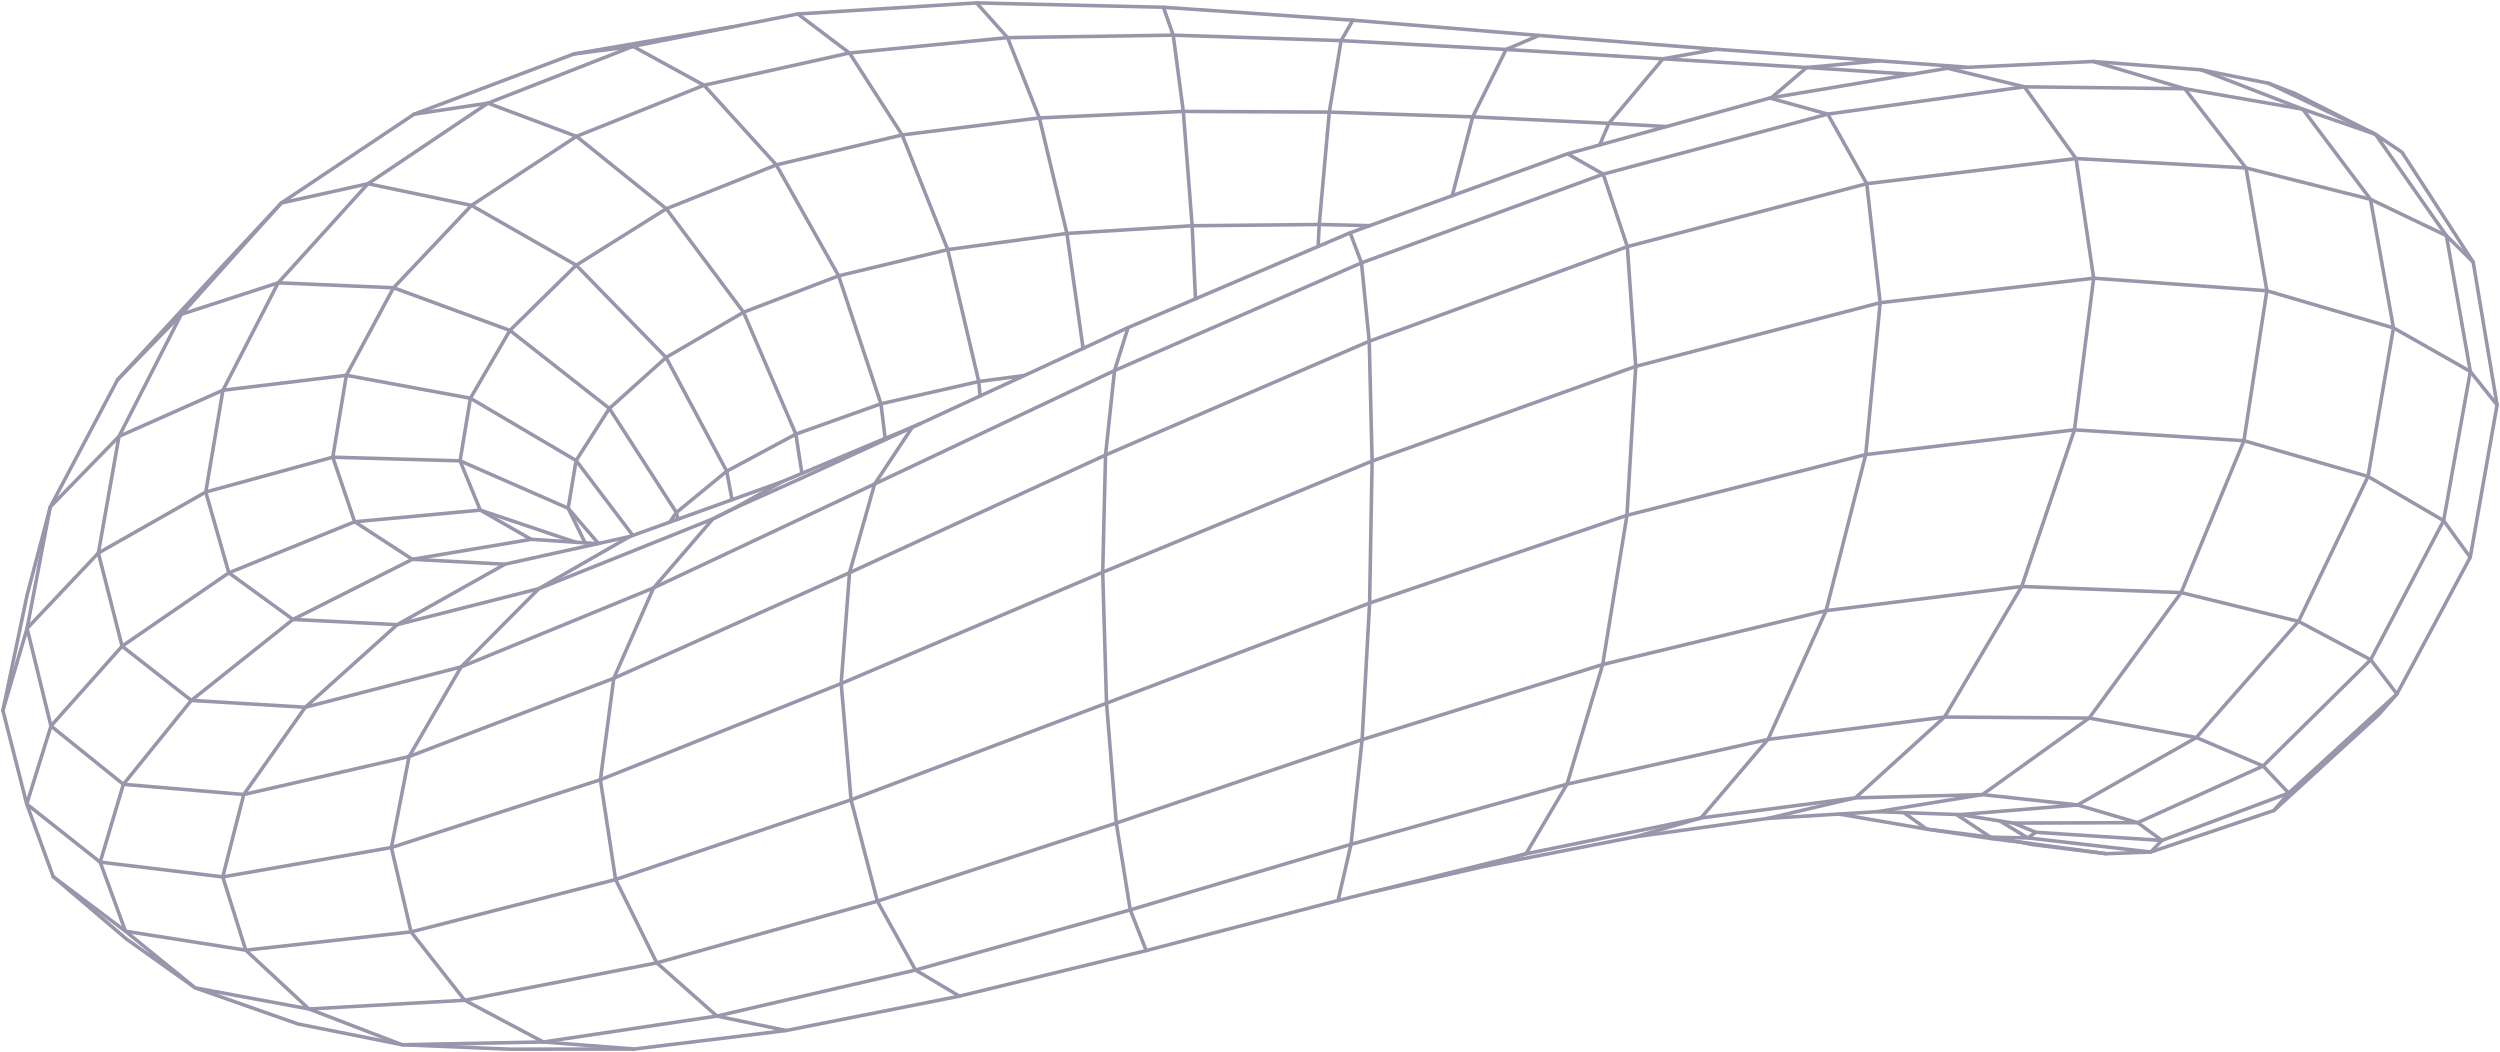 <svg width="701" height="295" viewBox="0 0 701 295" fill="none" xmlns="http://www.w3.org/2000/svg">
<g opacity="0.5" clip-path="url(#clip0_9126_132992)">
<path d="M238.208 160.585L309.991 127.588L383.936 95.681L456.306 69.154L523.439 51.51L582.12 44.464L629.78 47.089L664.688 55.891L685.965 66.074L693.478 73.486" stroke="#362B56" stroke-linecap="round" stroke-linejoin="round"/>
<path d="M184.161 269.985L246.007 252.69L313.001 230.787L381.937 207.397L449.388 186.332L512.026 171.223L566.889 164.445L611.596 166.168L644.505 174.238L664.737 184.991L672.104 194.589" stroke="#362B56" stroke-linecap="round" stroke-linejoin="round"/>
<path d="M273.81 0.813L326.226 2.04L379.327 5.665L431.522 9.94" stroke="#362B56" stroke-linecap="round" stroke-linejoin="round"/>
<path d="M422.312 13.873L466.3 16.498L506.601 18.928L535.962 20.838" stroke="#362B56" stroke-linecap="round" stroke-linejoin="round"/>
<path d="M220.431 288.961L177.846 294.147L142.97 294.187L112.72 292.944L86.639 282.915L68.911 266.425L62.458 245.879L68.348 222.782L85.603 198.311L129.306 186.998L183.255 164.843L245.257 135.699L249.058 129.978L255.846 119.754L257.942 118.827" stroke="#362B56" stroke-linecap="round" stroke-linejoin="round"/>
<path d="M641.74 222.376L606.195 235.655L603.078 238.906L590.572 239.378L569.5 236.769L566.816 236.184L558.168 234.753L540.261 232.486L515.722 228.284L515.607 228.26" stroke="#362B56" stroke-linecap="round" stroke-linejoin="round"/>
<path d="M27.582 155.066L57.694 137.967L93.312 128.198L129.004 129.222L159.311 142.51L164.059 152.206" stroke="#362B56" stroke-linecap="round" stroke-linejoin="round"/>
<path d="M141.592 158.203L111.391 175.149L85.603 198.311L53.639 196.401L34.231 181.187L27.582 155.066" stroke="#362B56" stroke-linecap="round" stroke-linejoin="round"/>
<path d="M636.086 23.349L642.547 26.438L652.696 31.273" stroke="#362B56" stroke-linecap="round" stroke-linejoin="round"/>
<path d="M549.651 228.414L582.528 225.708L615.846 206.804L634.577 214.785L641.74 222.376" stroke="#362B56" stroke-linecap="round" stroke-linejoin="round"/>
<path d="M303.701 97.689L299.165 65.456L291.439 33.069L282.523 10.557" stroke="#362B56" stroke-linecap="round" stroke-linejoin="round"/>
<path d="M617.192 19.578L645.688 30.615L664.688 55.891L671.125 91.943L663.995 133.603L644.505 174.238L615.846 206.804L585.783 201.351L555.868 222.806L526.458 227.593" stroke="#362B56" stroke-linecap="round" stroke-linejoin="round"/>
<path d="M161.383 152.035L155.64 150.101L134.665 143.038L99.447 146.305" stroke="#362B56" stroke-linecap="round" stroke-linejoin="round"/>
<path d="M586.901 17.238L612.591 24.877L629.78 47.089L635.629 81.532L629.193 123.574L611.596 166.168L585.783 201.351L545.246 201.058L520.233 223.725L507.474 226.715L495.71 229.479" stroke="#362B56" stroke-linecap="round" stroke-linejoin="round"/>
<path d="M177.447 150.133L161.538 129.133L131.9 111.667L97.122 105.239L62.516 109.424L33.367 122.363L14.097 142.136L7.612 166.794L6.543 171.898L5.083 178.855L0.816 199.205" stroke="#362B56" stroke-linecap="round" stroke-linejoin="round"/>
<path d="M184.161 269.985L172.617 246.619L168.35 218.629L172.111 190.192L183.255 164.843L199.898 145.493L205.714 142.599L219.314 135.065" stroke="#362B56" stroke-linecap="round" stroke-linejoin="round"/>
<path d="M177.846 294.147L152.352 292.172L130.301 280.469L115.258 261.305L109.743 237.647L114.711 212.135L129.306 186.998L151.104 165.055L172.544 152.758L176.566 150.45" stroke="#362B56" stroke-linecap="round" stroke-linejoin="round"/>
<path d="M643.338 26.153L655.527 32.314L666.059 37.645" stroke="#362B56" stroke-linecap="round" stroke-linejoin="round"/>
<path d="M14.921 245.822L35.186 261.118L68.911 266.425L115.257 261.305L172.617 246.619L238.632 224.269L310.268 197.165L384.034 169.11L456.2 144.493L523.154 127.458L581.672 120.534L629.193 123.574L663.995 133.603L685.19 145.988L692.654 156.269" stroke="#362B56" stroke-linecap="round" stroke-linejoin="round"/>
<path d="M28.096 241.743L34.598 219.921L53.639 196.401L82.144 173.694L115.633 156.83L148.942 151.23" stroke="#362B56" stroke-linecap="round" stroke-linejoin="round"/>
<path d="M546.086 19.14L567.648 24.349L582.12 44.464L587.064 78.013L581.672 120.534L566.889 164.445L545.246 201.058L495.742 207.332L476.963 229.349L458.574 234.631" stroke="#362B56" stroke-linecap="round" stroke-linejoin="round"/>
<path d="M422.311 13.873L412.946 32.769L407.203 54.875" stroke="#362B56" stroke-linecap="round" stroke-linejoin="round"/>
<path d="M335.208 83.791L334.278 63.303L331.798 31.241L328.967 9.858L326.226 2.04" stroke="#362B56" stroke-linecap="round" stroke-linejoin="round"/>
<path d="M99.447 146.305L93.312 128.198L97.122 105.239L110.346 80.695L132.202 57.597L161.636 38.238" stroke="#362B56" stroke-linecap="round" stroke-linejoin="round"/>
<path d="M496.248 27.494L512.499 31.997L523.439 51.51L527.2 84.88L523.154 127.458L512.026 171.223L495.743 207.332L439.403 219.872L427.875 239.41L416.593 242.84" stroke="#362B56" stroke-linecap="round" stroke-linejoin="round"/>
<path d="M451.126 34.589L467.271 35.483" stroke="#362B56" stroke-linecap="round" stroke-linejoin="round"/>
<path d="M269.005 279.323L256.711 272L246.007 252.69L238.632 224.269L235.867 191.663L238.208 160.585" stroke="#362B56" stroke-linecap="round" stroke-linejoin="round"/>
<path d="M496.656 27.429L506.601 18.928L526.857 17.051" stroke="#362B56" stroke-linecap="round" stroke-linejoin="round"/>
<path d="M167.804 152.393L159.311 142.51L161.538 129.133L170.863 114.528L186.763 100.232L208.488 87.546L235.149 77.338L265.741 69.991L299.165 65.456L334.278 63.303L369.912 62.945L384.083 63.27" stroke="#362B56" stroke-linecap="round" stroke-linejoin="round"/>
<path d="M321.396 266.539L316.925 255.128L313.001 230.787L310.268 197.165L309.2 160.447L309.991 127.588L312.512 103.906L316.314 91.853" stroke="#362B56" stroke-linecap="round" stroke-linejoin="round"/>
<path d="M700.184 113.561L692.679 104.158L671.125 91.943L635.629 81.532L587.064 78.013L527.2 84.88L458.656 102.727L384.744 129.279L309.2 160.447L235.867 191.663L168.35 218.629L109.743 237.647L62.458 245.879L28.096 241.743" stroke="#362B56" stroke-linecap="round" stroke-linejoin="round"/>
<path d="M439.525 43.123L449.543 48.828L456.306 69.154L458.656 102.727L456.2 144.493L449.388 186.332L439.403 219.872L378.821 236.753L316.926 255.128L256.711 272L201.015 284.906L152.352 292.172L112.72 292.944L83.547 287.117L54.716 276.99L35.382 263.247L32.371 260.679L14.921 245.822L7.497 225.448L14.293 203.577L34.231 181.187L64.163 160.617L99.447 146.305L115.633 156.83L141.592 158.203L167.608 152.441L167.804 152.393L176.566 150.45L177.447 150.133L185.238 147.329L187.767 146.419L190.067 145.59L190.728 145.354L205.258 140.121L219.314 135.065L224.861 132.733L248.194 122.923L255.846 119.754L257.943 118.827L274.797 111.042L275.336 110.79L287.222 105.296L303.701 97.689L316.314 91.853L335.208 83.791L369.602 69.105L378.568 65.277L384.083 63.27L407.203 54.875L439.525 43.123ZM439.525 43.123L448.548 40.644L467.271 35.483L496.248 27.494L496.656 27.429L535.962 20.838L546.086 19.14L551.936 18.871L586.901 17.238L617.192 19.578L636.086 23.349L643.339 26.153L652.696 31.273L654.515 32.143L666.059 37.645L673.507 42.676L684.953 60.328L689.889 67.951L693.478 73.486L700.184 113.561L692.654 156.269L672.104 194.589L641.74 222.376L637.62 227.26L608.259 237.159L603.079 238.906L568.578 234.948L561.766 230.803L560.754 230.194L549.651 228.414L548.574 228.382L533.849 227.861L526.458 227.593L515.689 228.26H515.608L495.71 229.479L458.574 234.631L427.06 240.792L416.593 242.84L384.654 250.146L375.199 252.495L321.396 266.539L269.005 279.323L220.432 288.961L201.015 284.906L184.161 269.985L130.301 280.469L86.639 282.915L54.716 276.99L35.186 261.118L28.097 241.743L7.497 225.448L0.816 199.205L7.595 176.197L27.583 155.066L33.367 122.363L50.841 88.131L78.881 56.923L90.832 48.926L116.106 32.021L136.811 28.925L177.496 12.995L205.274 7.542L223.695 3.917L273.81 0.813L282.523 10.557L328.967 9.858L376.055 11.386L422.312 13.873L431.522 9.94L481.213 13.816L526.858 17.051L551.936 18.871" stroke="#362B56" stroke-linecap="round" stroke-linejoin="round"/>
<path d="M224.861 132.733L223.156 121.729L208.488 87.546L186.828 58.532L161.636 38.238" stroke="#362B56" stroke-linecap="round" stroke-linejoin="round"/>
<path d="M248.194 122.923L247.019 113.22L235.149 77.338L217.682 46.236L197.409 23.902L177.496 12.995L160.926 15.125L152.785 18.197L116.106 32.021" stroke="#362B56" stroke-linecap="round" stroke-linejoin="round"/>
<path d="M378.568 65.278L381.758 73.705L383.936 95.681L384.743 129.279L384.034 169.11L381.937 207.397L378.821 236.753L375.198 252.495" stroke="#362B56" stroke-linecap="round" stroke-linejoin="round"/>
<path d="M606.195 235.655L599.399 230.673L564.548 230.795L560.754 230.194" stroke="#362B56" stroke-linecap="round" stroke-linejoin="round"/>
<path d="M205.258 140.121L203.773 132.123L186.763 100.232L161.579 74.364L132.202 57.597L103.175 51.518L78 79.297L62.516 109.424L57.694 137.967L64.163 160.617L82.144 173.694L111.391 175.149L151.104 165.055L180.49 153.278L183.949 151.889L190.826 149.134L199.898 145.493L205.714 142.599L225.049 133.944L227.847 132.652L248.243 123.289L255.805 119.811" stroke="#362B56" stroke-linecap="round" stroke-linejoin="round"/>
<path d="M533.849 227.861L540.261 232.486L555.37 234.705L558.854 235.217L566.816 236.184L590.572 239.378" stroke="#362B56" stroke-linecap="round" stroke-linejoin="round"/>
<path d="M672.104 194.589L667.021 200.351L642.311 222.969L637.62 227.26" stroke="#362B56" stroke-linecap="round" stroke-linejoin="round"/>
<path d="M564.548 230.795L570.838 233.372" stroke="#362B56" stroke-linecap="round" stroke-linejoin="round"/>
<path d="M451.126 34.589L448.548 40.644" stroke="#362B56" stroke-linecap="round" stroke-linejoin="round"/>
<path d="M369.602 69.105L369.912 62.945L372.735 31.436L376.055 11.386L379.327 5.665" stroke="#362B56" stroke-linecap="round" stroke-linejoin="round"/>
<path d="M274.797 111.042L274.446 106.978L265.742 69.991L252.966 37.832L238.184 14.857L223.695 3.917" stroke="#362B56" stroke-linecap="round" stroke-linejoin="round"/>
<path d="M187.767 146.419L189.667 143.705L203.773 132.123L223.156 121.729L247.019 113.22L274.446 106.978L287.222 105.296" stroke="#362B56" stroke-linecap="round" stroke-linejoin="round"/>
<path d="M190.067 145.59L189.667 143.705L170.863 114.528L142.979 92.65L110.346 80.695L77.999 79.297L50.841 88.131L32.95 106.507" stroke="#362B56" stroke-linecap="round" stroke-linejoin="round"/>
<path d="M384.654 250.146L404.763 245.148L427.875 239.41L435.65 237.817L476.963 229.349L503.305 225.927L520.233 223.717L555.868 222.806L582.528 225.708L599.399 230.673L634.577 214.785L664.737 184.991L685.19 145.988L692.679 104.158L685.965 66.074L666.059 37.645L661.384 36.036L645.688 30.615L612.591 24.877L567.648 24.349L512.499 31.997L449.543 48.828L381.758 73.705L335.665 93.804L312.512 103.906L275.703 121.306L249.507 133.692L245.257 135.699L238.208 160.585L172.111 190.192L114.711 212.135L68.349 222.782L34.599 219.921L14.293 203.577L7.595 176.197L14.097 142.136L32.95 106.507L49.511 88.562L51.992 85.872L62.931 74.014L78.881 56.923L103.175 51.518L136.811 28.925L161.636 38.238L197.409 23.902L238.184 14.857L282.523 10.557" stroke="#362B56" stroke-linecap="round" stroke-linejoin="round"/>
<path d="M548.574 228.382L548.746 228.495L558.168 234.753L568.578 234.948L570.838 233.372L606.195 235.655" stroke="#362B56" stroke-linecap="round" stroke-linejoin="round"/>
<path d="M160.927 15.125L176.517 12.459L180.694 11.744L205.274 7.542" stroke="#362B56" stroke-linecap="round" stroke-linejoin="round"/>
<path d="M167.608 152.441L164.059 152.206L161.383 152.035L148.942 151.23L134.666 143.038L129.004 129.222L131.9 111.667L142.979 92.65L161.579 74.364L186.828 58.532L217.682 46.235L252.966 37.832L291.44 33.069L331.798 31.241L372.735 31.436L412.946 32.769L451.126 34.589L466.3 16.498L481.213 13.816" stroke="#362B56" stroke-linecap="round" stroke-linejoin="round"/>
</g>
<defs>
<clipPath id="clip0_9126_132992">
<rect width="701" height="295" fill="white"/>
</clipPath>
</defs>
</svg>
